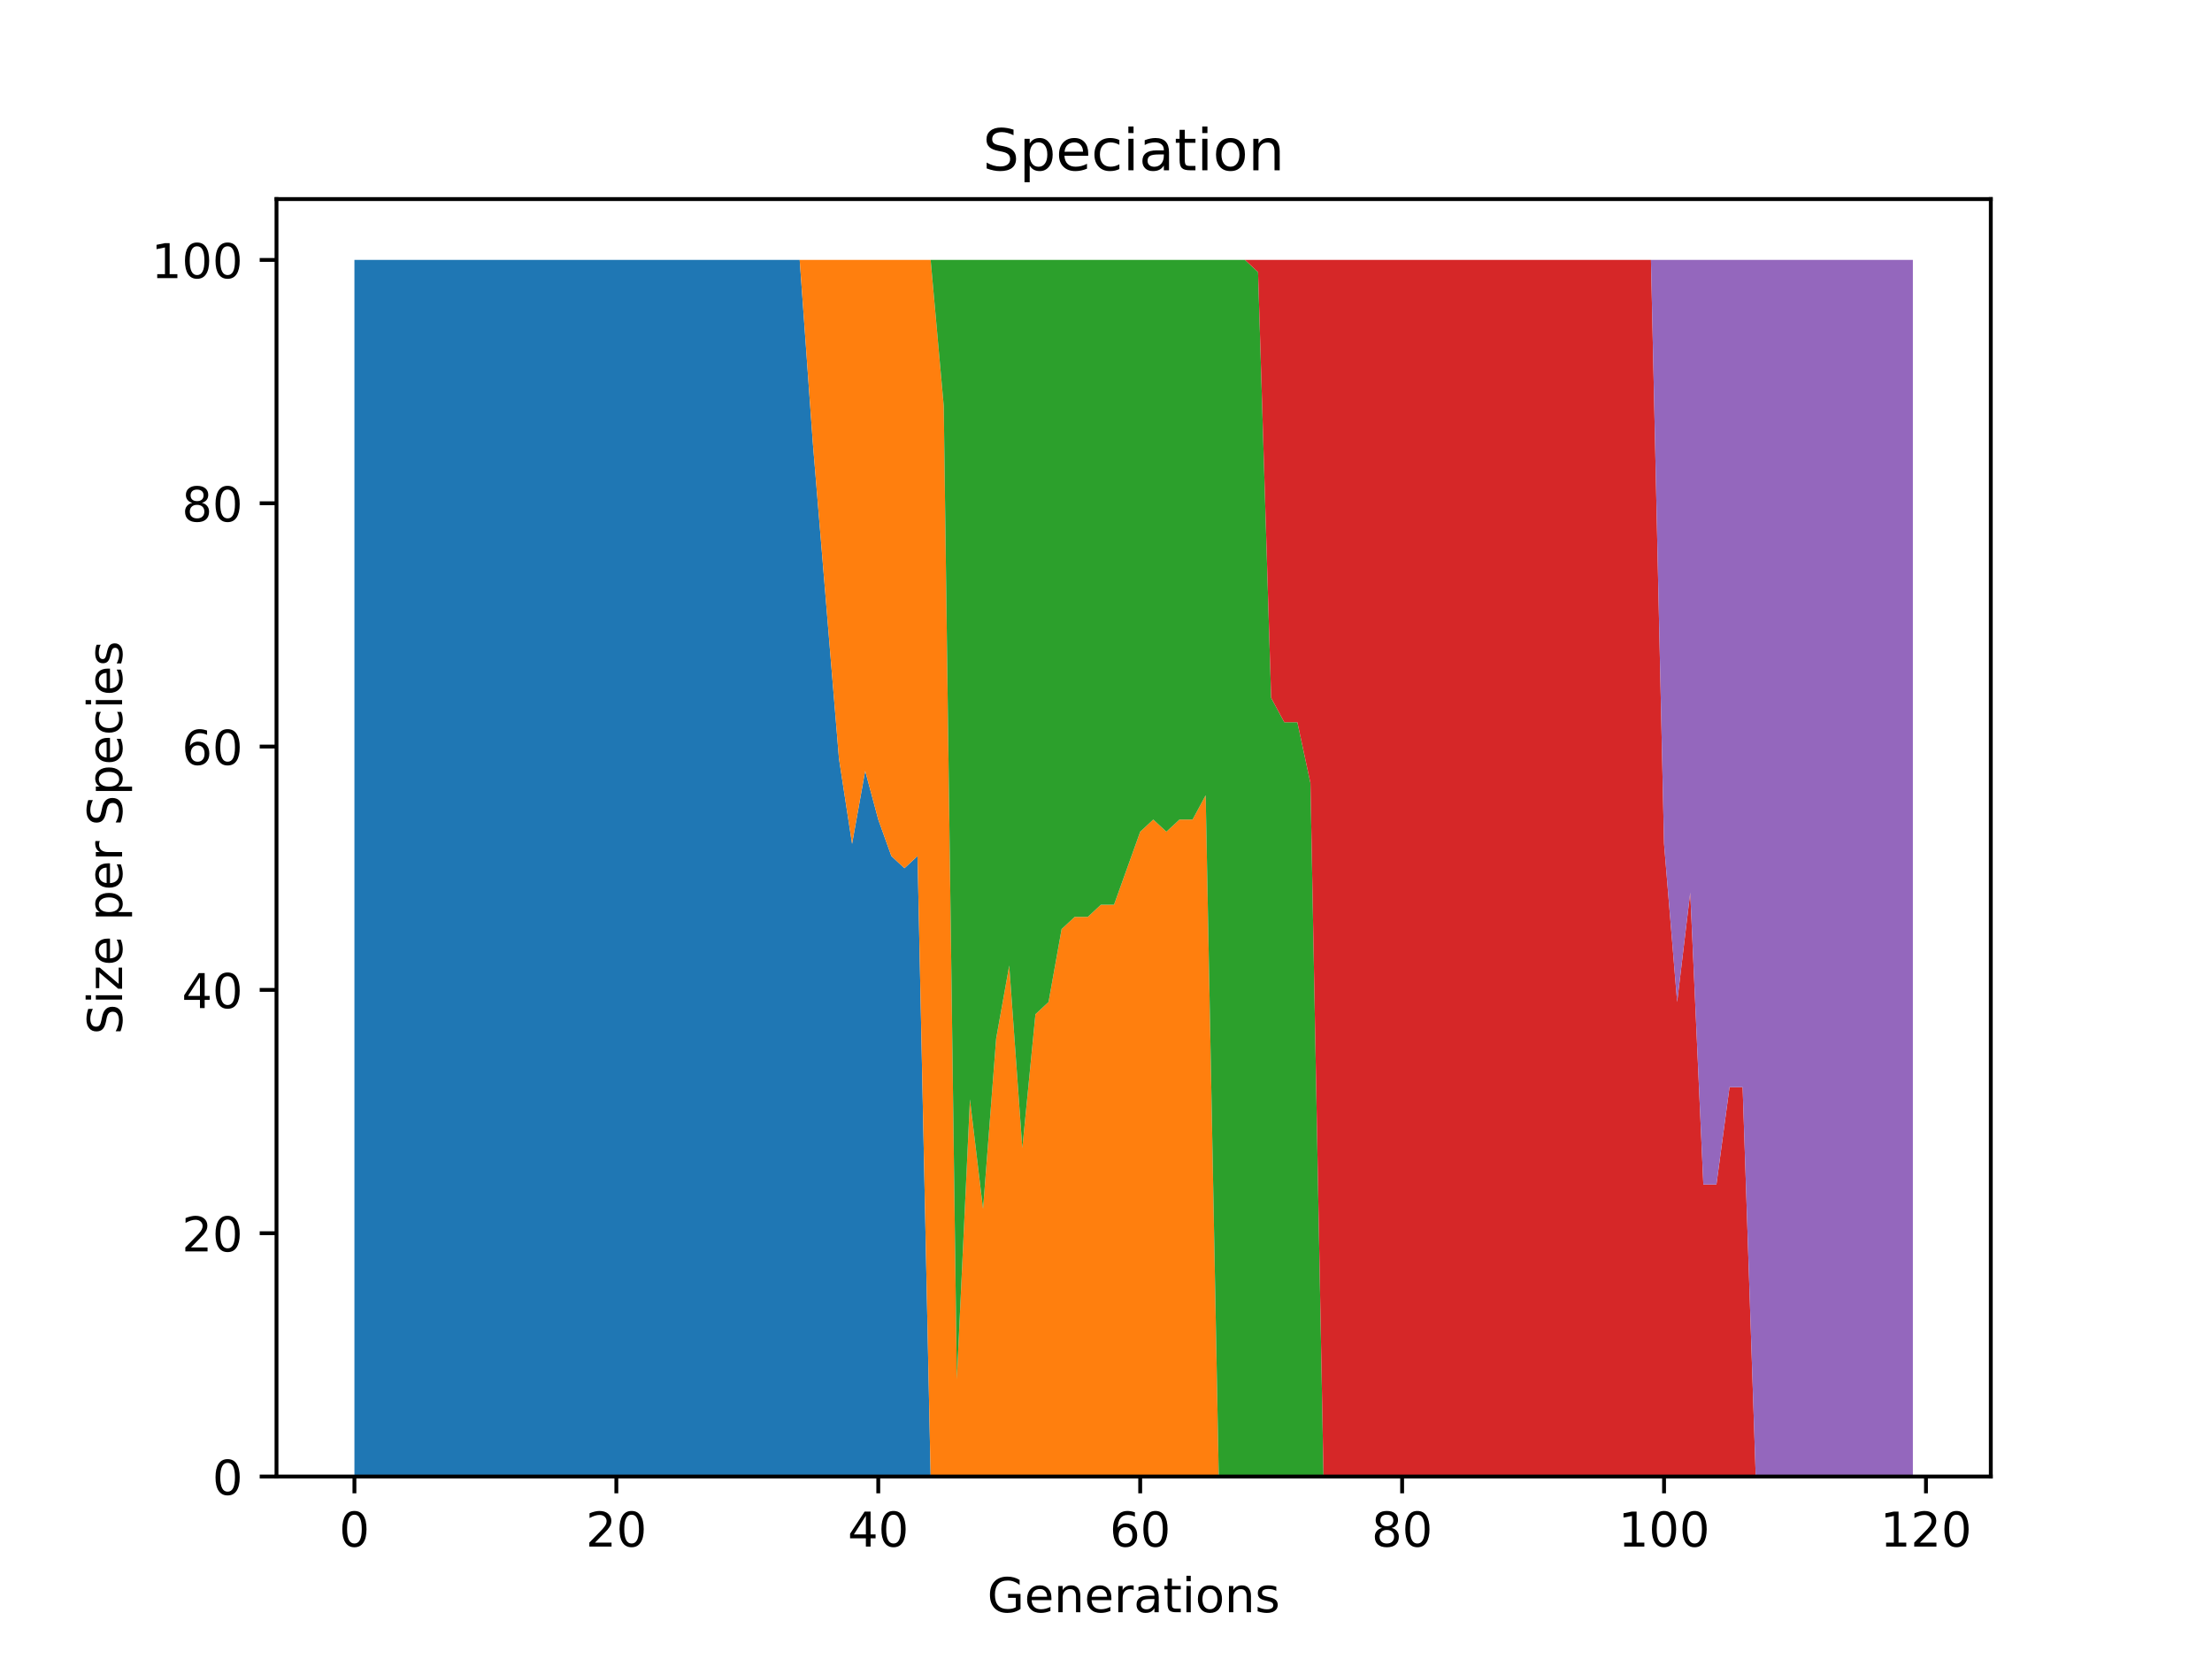 <?xml version="1.0" encoding="utf-8" standalone="no"?>
<!DOCTYPE svg PUBLIC "-//W3C//DTD SVG 1.1//EN"
  "http://www.w3.org/Graphics/SVG/1.1/DTD/svg11.dtd">
<!-- Created with matplotlib (https://matplotlib.org/) -->
<svg height="345.6pt" version="1.1" viewBox="0 0 460.8 345.6" width="460.8pt" xmlns="http://www.w3.org/2000/svg" xmlns:xlink="http://www.w3.org/1999/xlink">
 <defs>
  <style type="text/css">*{stroke-linecap:butt;stroke-linejoin:round;}</style>
 </defs>
 <g id="figure_1">
  <g id="patch_1">
   <path d="M 0 345.6 
L 460.8 345.6 
L 460.8 0 
L 0 0 
z
" style="fill:#ffffff;"/>
  </g>
  <g id="axes_1">
   <g id="patch_2">
    <path d="M 57.6 307.584 
L 414.72 307.584 
L 414.72 41.472 
L 57.6 41.472 
z
" style="fill:#ffffff;"/>
   </g>
   <g id="PolyCollection_1">
    <path clip-path="url(#p54e5877d12)" d="M 73.833 54.144 
L 73.833 307.584 
L 76.561 307.584 
L 79.289 307.584 
L 82.017 307.584 
L 84.745 307.584 
L 87.474 307.584 
L 90.202 307.584 
L 92.93 307.584 
L 95.658 307.584 
L 98.386 307.584 
L 101.115 307.584 
L 103.843 307.584 
L 106.571 307.584 
L 109.299 307.584 
L 112.027 307.584 
L 114.756 307.584 
L 117.484 307.584 
L 120.212 307.584 
L 122.94 307.584 
L 125.668 307.584 
L 128.397 307.584 
L 131.125 307.584 
L 133.853 307.584 
L 136.581 307.584 
L 139.309 307.584 
L 142.037 307.584 
L 144.766 307.584 
L 147.494 307.584 
L 150.222 307.584 
L 152.95 307.584 
L 155.678 307.584 
L 158.407 307.584 
L 161.135 307.584 
L 163.863 307.584 
L 166.591 307.584 
L 169.319 307.584 
L 172.048 307.584 
L 174.776 307.584 
L 177.504 307.584 
L 180.232 307.584 
L 182.96 307.584 
L 185.688 307.584 
L 188.417 307.584 
L 191.145 307.584 
L 193.873 307.584 
L 196.601 307.584 
L 199.329 307.584 
L 202.058 307.584 
L 204.786 307.584 
L 207.514 307.584 
L 210.242 307.584 
L 212.97 307.584 
L 215.699 307.584 
L 218.427 307.584 
L 221.155 307.584 
L 223.883 307.584 
L 226.611 307.584 
L 229.34 307.584 
L 232.068 307.584 
L 234.796 307.584 
L 237.524 307.584 
L 240.252 307.584 
L 242.98 307.584 
L 245.709 307.584 
L 248.437 307.584 
L 251.165 307.584 
L 253.893 307.584 
L 256.621 307.584 
L 259.35 307.584 
L 262.078 307.584 
L 264.806 307.584 
L 267.534 307.584 
L 270.262 307.584 
L 272.991 307.584 
L 275.719 307.584 
L 278.447 307.584 
L 281.175 307.584 
L 283.903 307.584 
L 286.632 307.584 
L 289.36 307.584 
L 292.088 307.584 
L 294.816 307.584 
L 297.544 307.584 
L 300.272 307.584 
L 303.001 307.584 
L 305.729 307.584 
L 308.457 307.584 
L 311.185 307.584 
L 313.913 307.584 
L 316.642 307.584 
L 319.37 307.584 
L 322.098 307.584 
L 324.826 307.584 
L 327.554 307.584 
L 330.283 307.584 
L 333.011 307.584 
L 335.739 307.584 
L 338.467 307.584 
L 341.195 307.584 
L 343.923 307.584 
L 346.652 307.584 
L 349.38 307.584 
L 352.108 307.584 
L 354.836 307.584 
L 357.564 307.584 
L 360.293 307.584 
L 363.021 307.584 
L 365.749 307.584 
L 368.477 307.584 
L 371.205 307.584 
L 373.934 307.584 
L 376.662 307.584 
L 379.39 307.584 
L 382.118 307.584 
L 384.846 307.584 
L 387.575 307.584 
L 390.303 307.584 
L 393.031 307.584 
L 395.759 307.584 
L 398.487 307.584 
L 398.487 307.584 
L 398.487 307.584 
L 395.759 307.584 
L 393.031 307.584 
L 390.303 307.584 
L 387.575 307.584 
L 384.846 307.584 
L 382.118 307.584 
L 379.39 307.584 
L 376.662 307.584 
L 373.934 307.584 
L 371.205 307.584 
L 368.477 307.584 
L 365.749 307.584 
L 363.021 307.584 
L 360.293 307.584 
L 357.564 307.584 
L 354.836 307.584 
L 352.108 307.584 
L 349.38 307.584 
L 346.652 307.584 
L 343.923 307.584 
L 341.195 307.584 
L 338.467 307.584 
L 335.739 307.584 
L 333.011 307.584 
L 330.283 307.584 
L 327.554 307.584 
L 324.826 307.584 
L 322.098 307.584 
L 319.37 307.584 
L 316.642 307.584 
L 313.913 307.584 
L 311.185 307.584 
L 308.457 307.584 
L 305.729 307.584 
L 303.001 307.584 
L 300.272 307.584 
L 297.544 307.584 
L 294.816 307.584 
L 292.088 307.584 
L 289.36 307.584 
L 286.632 307.584 
L 283.903 307.584 
L 281.175 307.584 
L 278.447 307.584 
L 275.719 307.584 
L 272.991 307.584 
L 270.262 307.584 
L 267.534 307.584 
L 264.806 307.584 
L 262.078 307.584 
L 259.35 307.584 
L 256.621 307.584 
L 253.893 307.584 
L 251.165 307.584 
L 248.437 307.584 
L 245.709 307.584 
L 242.98 307.584 
L 240.252 307.584 
L 237.524 307.584 
L 234.796 307.584 
L 232.068 307.584 
L 229.34 307.584 
L 226.611 307.584 
L 223.883 307.584 
L 221.155 307.584 
L 218.427 307.584 
L 215.699 307.584 
L 212.97 307.584 
L 210.242 307.584 
L 207.514 307.584 
L 204.786 307.584 
L 202.058 307.584 
L 199.329 307.584 
L 196.601 307.584 
L 193.873 307.584 
L 191.145 178.33 
L 188.417 180.864 
L 185.688 178.33 
L 182.96 170.726 
L 180.232 160.589 
L 177.504 175.795 
L 174.776 158.054 
L 172.048 125.107 
L 169.319 92.16 
L 166.591 54.144 
L 163.863 54.144 
L 161.135 54.144 
L 158.407 54.144 
L 155.678 54.144 
L 152.95 54.144 
L 150.222 54.144 
L 147.494 54.144 
L 144.766 54.144 
L 142.037 54.144 
L 139.309 54.144 
L 136.581 54.144 
L 133.853 54.144 
L 131.125 54.144 
L 128.397 54.144 
L 125.668 54.144 
L 122.94 54.144 
L 120.212 54.144 
L 117.484 54.144 
L 114.756 54.144 
L 112.027 54.144 
L 109.299 54.144 
L 106.571 54.144 
L 103.843 54.144 
L 101.115 54.144 
L 98.386 54.144 
L 95.658 54.144 
L 92.93 54.144 
L 90.202 54.144 
L 87.474 54.144 
L 84.745 54.144 
L 82.017 54.144 
L 79.289 54.144 
L 76.561 54.144 
L 73.833 54.144 
z
" style="fill:#1f77b4;"/>
   </g>
   <g id="PolyCollection_2">
    <path clip-path="url(#p54e5877d12)" d="M 73.833 54.144 
L 73.833 54.144 
L 76.561 54.144 
L 79.289 54.144 
L 82.017 54.144 
L 84.745 54.144 
L 87.474 54.144 
L 90.202 54.144 
L 92.93 54.144 
L 95.658 54.144 
L 98.386 54.144 
L 101.115 54.144 
L 103.843 54.144 
L 106.571 54.144 
L 109.299 54.144 
L 112.027 54.144 
L 114.756 54.144 
L 117.484 54.144 
L 120.212 54.144 
L 122.94 54.144 
L 125.668 54.144 
L 128.397 54.144 
L 131.125 54.144 
L 133.853 54.144 
L 136.581 54.144 
L 139.309 54.144 
L 142.037 54.144 
L 144.766 54.144 
L 147.494 54.144 
L 150.222 54.144 
L 152.95 54.144 
L 155.678 54.144 
L 158.407 54.144 
L 161.135 54.144 
L 163.863 54.144 
L 166.591 54.144 
L 169.319 92.16 
L 172.048 125.107 
L 174.776 158.054 
L 177.504 175.795 
L 180.232 160.589 
L 182.96 170.726 
L 185.688 178.33 
L 188.417 180.864 
L 191.145 178.33 
L 193.873 307.584 
L 196.601 307.584 
L 199.329 307.584 
L 202.058 307.584 
L 204.786 307.584 
L 207.514 307.584 
L 210.242 307.584 
L 212.97 307.584 
L 215.699 307.584 
L 218.427 307.584 
L 221.155 307.584 
L 223.883 307.584 
L 226.611 307.584 
L 229.34 307.584 
L 232.068 307.584 
L 234.796 307.584 
L 237.524 307.584 
L 240.252 307.584 
L 242.98 307.584 
L 245.709 307.584 
L 248.437 307.584 
L 251.165 307.584 
L 253.893 307.584 
L 256.621 307.584 
L 259.35 307.584 
L 262.078 307.584 
L 264.806 307.584 
L 267.534 307.584 
L 270.262 307.584 
L 272.991 307.584 
L 275.719 307.584 
L 278.447 307.584 
L 281.175 307.584 
L 283.903 307.584 
L 286.632 307.584 
L 289.36 307.584 
L 292.088 307.584 
L 294.816 307.584 
L 297.544 307.584 
L 300.272 307.584 
L 303.001 307.584 
L 305.729 307.584 
L 308.457 307.584 
L 311.185 307.584 
L 313.913 307.584 
L 316.642 307.584 
L 319.37 307.584 
L 322.098 307.584 
L 324.826 307.584 
L 327.554 307.584 
L 330.283 307.584 
L 333.011 307.584 
L 335.739 307.584 
L 338.467 307.584 
L 341.195 307.584 
L 343.923 307.584 
L 346.652 307.584 
L 349.38 307.584 
L 352.108 307.584 
L 354.836 307.584 
L 357.564 307.584 
L 360.293 307.584 
L 363.021 307.584 
L 365.749 307.584 
L 368.477 307.584 
L 371.205 307.584 
L 373.934 307.584 
L 376.662 307.584 
L 379.39 307.584 
L 382.118 307.584 
L 384.846 307.584 
L 387.575 307.584 
L 390.303 307.584 
L 393.031 307.584 
L 395.759 307.584 
L 398.487 307.584 
L 398.487 307.584 
L 398.487 307.584 
L 395.759 307.584 
L 393.031 307.584 
L 390.303 307.584 
L 387.575 307.584 
L 384.846 307.584 
L 382.118 307.584 
L 379.39 307.584 
L 376.662 307.584 
L 373.934 307.584 
L 371.205 307.584 
L 368.477 307.584 
L 365.749 307.584 
L 363.021 307.584 
L 360.293 307.584 
L 357.564 307.584 
L 354.836 307.584 
L 352.108 307.584 
L 349.38 307.584 
L 346.652 307.584 
L 343.923 307.584 
L 341.195 307.584 
L 338.467 307.584 
L 335.739 307.584 
L 333.011 307.584 
L 330.283 307.584 
L 327.554 307.584 
L 324.826 307.584 
L 322.098 307.584 
L 319.37 307.584 
L 316.642 307.584 
L 313.913 307.584 
L 311.185 307.584 
L 308.457 307.584 
L 305.729 307.584 
L 303.001 307.584 
L 300.272 307.584 
L 297.544 307.584 
L 294.816 307.584 
L 292.088 307.584 
L 289.36 307.584 
L 286.632 307.584 
L 283.903 307.584 
L 281.175 307.584 
L 278.447 307.584 
L 275.719 307.584 
L 272.991 307.584 
L 270.262 307.584 
L 267.534 307.584 
L 264.806 307.584 
L 262.078 307.584 
L 259.35 307.584 
L 256.621 307.584 
L 253.893 307.584 
L 251.165 165.658 
L 248.437 170.726 
L 245.709 170.726 
L 242.98 173.261 
L 240.252 170.726 
L 237.524 173.261 
L 234.796 180.864 
L 232.068 188.467 
L 229.34 188.467 
L 226.611 191.002 
L 223.883 191.002 
L 221.155 193.536 
L 218.427 208.742 
L 215.699 211.277 
L 212.97 239.155 
L 210.242 201.139 
L 207.514 216.346 
L 204.786 251.827 
L 202.058 229.018 
L 199.329 287.309 
L 196.601 84.557 
L 193.873 54.144 
L 191.145 54.144 
L 188.417 54.144 
L 185.688 54.144 
L 182.96 54.144 
L 180.232 54.144 
L 177.504 54.144 
L 174.776 54.144 
L 172.048 54.144 
L 169.319 54.144 
L 166.591 54.144 
L 163.863 54.144 
L 161.135 54.144 
L 158.407 54.144 
L 155.678 54.144 
L 152.95 54.144 
L 150.222 54.144 
L 147.494 54.144 
L 144.766 54.144 
L 142.037 54.144 
L 139.309 54.144 
L 136.581 54.144 
L 133.853 54.144 
L 131.125 54.144 
L 128.397 54.144 
L 125.668 54.144 
L 122.94 54.144 
L 120.212 54.144 
L 117.484 54.144 
L 114.756 54.144 
L 112.027 54.144 
L 109.299 54.144 
L 106.571 54.144 
L 103.843 54.144 
L 101.115 54.144 
L 98.386 54.144 
L 95.658 54.144 
L 92.93 54.144 
L 90.202 54.144 
L 87.474 54.144 
L 84.745 54.144 
L 82.017 54.144 
L 79.289 54.144 
L 76.561 54.144 
L 73.833 54.144 
z
" style="fill:#ff7f0e;"/>
   </g>
   <g id="PolyCollection_3">
    <path clip-path="url(#p54e5877d12)" d="M 73.833 54.144 
L 73.833 54.144 
L 76.561 54.144 
L 79.289 54.144 
L 82.017 54.144 
L 84.745 54.144 
L 87.474 54.144 
L 90.202 54.144 
L 92.93 54.144 
L 95.658 54.144 
L 98.386 54.144 
L 101.115 54.144 
L 103.843 54.144 
L 106.571 54.144 
L 109.299 54.144 
L 112.027 54.144 
L 114.756 54.144 
L 117.484 54.144 
L 120.212 54.144 
L 122.94 54.144 
L 125.668 54.144 
L 128.397 54.144 
L 131.125 54.144 
L 133.853 54.144 
L 136.581 54.144 
L 139.309 54.144 
L 142.037 54.144 
L 144.766 54.144 
L 147.494 54.144 
L 150.222 54.144 
L 152.95 54.144 
L 155.678 54.144 
L 158.407 54.144 
L 161.135 54.144 
L 163.863 54.144 
L 166.591 54.144 
L 169.319 54.144 
L 172.048 54.144 
L 174.776 54.144 
L 177.504 54.144 
L 180.232 54.144 
L 182.96 54.144 
L 185.688 54.144 
L 188.417 54.144 
L 191.145 54.144 
L 193.873 54.144 
L 196.601 84.557 
L 199.329 287.309 
L 202.058 229.018 
L 204.786 251.827 
L 207.514 216.346 
L 210.242 201.139 
L 212.97 239.155 
L 215.699 211.277 
L 218.427 208.742 
L 221.155 193.536 
L 223.883 191.002 
L 226.611 191.002 
L 229.34 188.467 
L 232.068 188.467 
L 234.796 180.864 
L 237.524 173.261 
L 240.252 170.726 
L 242.98 173.261 
L 245.709 170.726 
L 248.437 170.726 
L 251.165 165.658 
L 253.893 307.584 
L 256.621 307.584 
L 259.35 307.584 
L 262.078 307.584 
L 264.806 307.584 
L 267.534 307.584 
L 270.262 307.584 
L 272.991 307.584 
L 275.719 307.584 
L 278.447 307.584 
L 281.175 307.584 
L 283.903 307.584 
L 286.632 307.584 
L 289.36 307.584 
L 292.088 307.584 
L 294.816 307.584 
L 297.544 307.584 
L 300.272 307.584 
L 303.001 307.584 
L 305.729 307.584 
L 308.457 307.584 
L 311.185 307.584 
L 313.913 307.584 
L 316.642 307.584 
L 319.37 307.584 
L 322.098 307.584 
L 324.826 307.584 
L 327.554 307.584 
L 330.283 307.584 
L 333.011 307.584 
L 335.739 307.584 
L 338.467 307.584 
L 341.195 307.584 
L 343.923 307.584 
L 346.652 307.584 
L 349.38 307.584 
L 352.108 307.584 
L 354.836 307.584 
L 357.564 307.584 
L 360.293 307.584 
L 363.021 307.584 
L 365.749 307.584 
L 368.477 307.584 
L 371.205 307.584 
L 373.934 307.584 
L 376.662 307.584 
L 379.39 307.584 
L 382.118 307.584 
L 384.846 307.584 
L 387.575 307.584 
L 390.303 307.584 
L 393.031 307.584 
L 395.759 307.584 
L 398.487 307.584 
L 398.487 307.584 
L 398.487 307.584 
L 395.759 307.584 
L 393.031 307.584 
L 390.303 307.584 
L 387.575 307.584 
L 384.846 307.584 
L 382.118 307.584 
L 379.39 307.584 
L 376.662 307.584 
L 373.934 307.584 
L 371.205 307.584 
L 368.477 307.584 
L 365.749 307.584 
L 363.021 307.584 
L 360.293 307.584 
L 357.564 307.584 
L 354.836 307.584 
L 352.108 307.584 
L 349.38 307.584 
L 346.652 307.584 
L 343.923 307.584 
L 341.195 307.584 
L 338.467 307.584 
L 335.739 307.584 
L 333.011 307.584 
L 330.283 307.584 
L 327.554 307.584 
L 324.826 307.584 
L 322.098 307.584 
L 319.37 307.584 
L 316.642 307.584 
L 313.913 307.584 
L 311.185 307.584 
L 308.457 307.584 
L 305.729 307.584 
L 303.001 307.584 
L 300.272 307.584 
L 297.544 307.584 
L 294.816 307.584 
L 292.088 307.584 
L 289.36 307.584 
L 286.632 307.584 
L 283.903 307.584 
L 281.175 307.584 
L 278.447 307.584 
L 275.719 307.584 
L 272.991 163.123 
L 270.262 150.451 
L 267.534 150.451 
L 264.806 145.382 
L 262.078 56.678 
L 259.35 54.144 
L 256.621 54.144 
L 253.893 54.144 
L 251.165 54.144 
L 248.437 54.144 
L 245.709 54.144 
L 242.98 54.144 
L 240.252 54.144 
L 237.524 54.144 
L 234.796 54.144 
L 232.068 54.144 
L 229.34 54.144 
L 226.611 54.144 
L 223.883 54.144 
L 221.155 54.144 
L 218.427 54.144 
L 215.699 54.144 
L 212.97 54.144 
L 210.242 54.144 
L 207.514 54.144 
L 204.786 54.144 
L 202.058 54.144 
L 199.329 54.144 
L 196.601 54.144 
L 193.873 54.144 
L 191.145 54.144 
L 188.417 54.144 
L 185.688 54.144 
L 182.96 54.144 
L 180.232 54.144 
L 177.504 54.144 
L 174.776 54.144 
L 172.048 54.144 
L 169.319 54.144 
L 166.591 54.144 
L 163.863 54.144 
L 161.135 54.144 
L 158.407 54.144 
L 155.678 54.144 
L 152.95 54.144 
L 150.222 54.144 
L 147.494 54.144 
L 144.766 54.144 
L 142.037 54.144 
L 139.309 54.144 
L 136.581 54.144 
L 133.853 54.144 
L 131.125 54.144 
L 128.397 54.144 
L 125.668 54.144 
L 122.94 54.144 
L 120.212 54.144 
L 117.484 54.144 
L 114.756 54.144 
L 112.027 54.144 
L 109.299 54.144 
L 106.571 54.144 
L 103.843 54.144 
L 101.115 54.144 
L 98.386 54.144 
L 95.658 54.144 
L 92.93 54.144 
L 90.202 54.144 
L 87.474 54.144 
L 84.745 54.144 
L 82.017 54.144 
L 79.289 54.144 
L 76.561 54.144 
L 73.833 54.144 
z
" style="fill:#2ca02c;"/>
   </g>
   <g id="PolyCollection_4">
    <path clip-path="url(#p54e5877d12)" d="M 73.833 54.144 
L 73.833 54.144 
L 76.561 54.144 
L 79.289 54.144 
L 82.017 54.144 
L 84.745 54.144 
L 87.474 54.144 
L 90.202 54.144 
L 92.93 54.144 
L 95.658 54.144 
L 98.386 54.144 
L 101.115 54.144 
L 103.843 54.144 
L 106.571 54.144 
L 109.299 54.144 
L 112.027 54.144 
L 114.756 54.144 
L 117.484 54.144 
L 120.212 54.144 
L 122.94 54.144 
L 125.668 54.144 
L 128.397 54.144 
L 131.125 54.144 
L 133.853 54.144 
L 136.581 54.144 
L 139.309 54.144 
L 142.037 54.144 
L 144.766 54.144 
L 147.494 54.144 
L 150.222 54.144 
L 152.95 54.144 
L 155.678 54.144 
L 158.407 54.144 
L 161.135 54.144 
L 163.863 54.144 
L 166.591 54.144 
L 169.319 54.144 
L 172.048 54.144 
L 174.776 54.144 
L 177.504 54.144 
L 180.232 54.144 
L 182.96 54.144 
L 185.688 54.144 
L 188.417 54.144 
L 191.145 54.144 
L 193.873 54.144 
L 196.601 54.144 
L 199.329 54.144 
L 202.058 54.144 
L 204.786 54.144 
L 207.514 54.144 
L 210.242 54.144 
L 212.97 54.144 
L 215.699 54.144 
L 218.427 54.144 
L 221.155 54.144 
L 223.883 54.144 
L 226.611 54.144 
L 229.34 54.144 
L 232.068 54.144 
L 234.796 54.144 
L 237.524 54.144 
L 240.252 54.144 
L 242.98 54.144 
L 245.709 54.144 
L 248.437 54.144 
L 251.165 54.144 
L 253.893 54.144 
L 256.621 54.144 
L 259.35 54.144 
L 262.078 56.678 
L 264.806 145.382 
L 267.534 150.451 
L 270.262 150.451 
L 272.991 163.123 
L 275.719 307.584 
L 278.447 307.584 
L 281.175 307.584 
L 283.903 307.584 
L 286.632 307.584 
L 289.36 307.584 
L 292.088 307.584 
L 294.816 307.584 
L 297.544 307.584 
L 300.272 307.584 
L 303.001 307.584 
L 305.729 307.584 
L 308.457 307.584 
L 311.185 307.584 
L 313.913 307.584 
L 316.642 307.584 
L 319.37 307.584 
L 322.098 307.584 
L 324.826 307.584 
L 327.554 307.584 
L 330.283 307.584 
L 333.011 307.584 
L 335.739 307.584 
L 338.467 307.584 
L 341.195 307.584 
L 343.923 307.584 
L 346.652 307.584 
L 349.38 307.584 
L 352.108 307.584 
L 354.836 307.584 
L 357.564 307.584 
L 360.293 307.584 
L 363.021 307.584 
L 365.749 307.584 
L 368.477 307.584 
L 371.205 307.584 
L 373.934 307.584 
L 376.662 307.584 
L 379.39 307.584 
L 382.118 307.584 
L 384.846 307.584 
L 387.575 307.584 
L 390.303 307.584 
L 393.031 307.584 
L 395.759 307.584 
L 398.487 307.584 
L 398.487 307.584 
L 398.487 307.584 
L 395.759 307.584 
L 393.031 307.584 
L 390.303 307.584 
L 387.575 307.584 
L 384.846 307.584 
L 382.118 307.584 
L 379.39 307.584 
L 376.662 307.584 
L 373.934 307.584 
L 371.205 307.584 
L 368.477 307.584 
L 365.749 307.584 
L 363.021 226.483 
L 360.293 226.483 
L 357.564 246.758 
L 354.836 246.758 
L 352.108 185.933 
L 349.38 208.742 
L 346.652 175.795 
L 343.923 54.144 
L 341.195 54.144 
L 338.467 54.144 
L 335.739 54.144 
L 333.011 54.144 
L 330.283 54.144 
L 327.554 54.144 
L 324.826 54.144 
L 322.098 54.144 
L 319.37 54.144 
L 316.642 54.144 
L 313.913 54.144 
L 311.185 54.144 
L 308.457 54.144 
L 305.729 54.144 
L 303.001 54.144 
L 300.272 54.144 
L 297.544 54.144 
L 294.816 54.144 
L 292.088 54.144 
L 289.36 54.144 
L 286.632 54.144 
L 283.903 54.144 
L 281.175 54.144 
L 278.447 54.144 
L 275.719 54.144 
L 272.991 54.144 
L 270.262 54.144 
L 267.534 54.144 
L 264.806 54.144 
L 262.078 54.144 
L 259.35 54.144 
L 256.621 54.144 
L 253.893 54.144 
L 251.165 54.144 
L 248.437 54.144 
L 245.709 54.144 
L 242.98 54.144 
L 240.252 54.144 
L 237.524 54.144 
L 234.796 54.144 
L 232.068 54.144 
L 229.34 54.144 
L 226.611 54.144 
L 223.883 54.144 
L 221.155 54.144 
L 218.427 54.144 
L 215.699 54.144 
L 212.97 54.144 
L 210.242 54.144 
L 207.514 54.144 
L 204.786 54.144 
L 202.058 54.144 
L 199.329 54.144 
L 196.601 54.144 
L 193.873 54.144 
L 191.145 54.144 
L 188.417 54.144 
L 185.688 54.144 
L 182.96 54.144 
L 180.232 54.144 
L 177.504 54.144 
L 174.776 54.144 
L 172.048 54.144 
L 169.319 54.144 
L 166.591 54.144 
L 163.863 54.144 
L 161.135 54.144 
L 158.407 54.144 
L 155.678 54.144 
L 152.95 54.144 
L 150.222 54.144 
L 147.494 54.144 
L 144.766 54.144 
L 142.037 54.144 
L 139.309 54.144 
L 136.581 54.144 
L 133.853 54.144 
L 131.125 54.144 
L 128.397 54.144 
L 125.668 54.144 
L 122.94 54.144 
L 120.212 54.144 
L 117.484 54.144 
L 114.756 54.144 
L 112.027 54.144 
L 109.299 54.144 
L 106.571 54.144 
L 103.843 54.144 
L 101.115 54.144 
L 98.386 54.144 
L 95.658 54.144 
L 92.93 54.144 
L 90.202 54.144 
L 87.474 54.144 
L 84.745 54.144 
L 82.017 54.144 
L 79.289 54.144 
L 76.561 54.144 
L 73.833 54.144 
z
" style="fill:#d62728;"/>
   </g>
   <g id="PolyCollection_5">
    <path clip-path="url(#p54e5877d12)" d="M 73.833 54.144 
L 73.833 54.144 
L 76.561 54.144 
L 79.289 54.144 
L 82.017 54.144 
L 84.745 54.144 
L 87.474 54.144 
L 90.202 54.144 
L 92.93 54.144 
L 95.658 54.144 
L 98.386 54.144 
L 101.115 54.144 
L 103.843 54.144 
L 106.571 54.144 
L 109.299 54.144 
L 112.027 54.144 
L 114.756 54.144 
L 117.484 54.144 
L 120.212 54.144 
L 122.94 54.144 
L 125.668 54.144 
L 128.397 54.144 
L 131.125 54.144 
L 133.853 54.144 
L 136.581 54.144 
L 139.309 54.144 
L 142.037 54.144 
L 144.766 54.144 
L 147.494 54.144 
L 150.222 54.144 
L 152.95 54.144 
L 155.678 54.144 
L 158.407 54.144 
L 161.135 54.144 
L 163.863 54.144 
L 166.591 54.144 
L 169.319 54.144 
L 172.048 54.144 
L 174.776 54.144 
L 177.504 54.144 
L 180.232 54.144 
L 182.96 54.144 
L 185.688 54.144 
L 188.417 54.144 
L 191.145 54.144 
L 193.873 54.144 
L 196.601 54.144 
L 199.329 54.144 
L 202.058 54.144 
L 204.786 54.144 
L 207.514 54.144 
L 210.242 54.144 
L 212.97 54.144 
L 215.699 54.144 
L 218.427 54.144 
L 221.155 54.144 
L 223.883 54.144 
L 226.611 54.144 
L 229.34 54.144 
L 232.068 54.144 
L 234.796 54.144 
L 237.524 54.144 
L 240.252 54.144 
L 242.98 54.144 
L 245.709 54.144 
L 248.437 54.144 
L 251.165 54.144 
L 253.893 54.144 
L 256.621 54.144 
L 259.35 54.144 
L 262.078 54.144 
L 264.806 54.144 
L 267.534 54.144 
L 270.262 54.144 
L 272.991 54.144 
L 275.719 54.144 
L 278.447 54.144 
L 281.175 54.144 
L 283.903 54.144 
L 286.632 54.144 
L 289.36 54.144 
L 292.088 54.144 
L 294.816 54.144 
L 297.544 54.144 
L 300.272 54.144 
L 303.001 54.144 
L 305.729 54.144 
L 308.457 54.144 
L 311.185 54.144 
L 313.913 54.144 
L 316.642 54.144 
L 319.37 54.144 
L 322.098 54.144 
L 324.826 54.144 
L 327.554 54.144 
L 330.283 54.144 
L 333.011 54.144 
L 335.739 54.144 
L 338.467 54.144 
L 341.195 54.144 
L 343.923 54.144 
L 346.652 175.795 
L 349.38 208.742 
L 352.108 185.933 
L 354.836 246.758 
L 357.564 246.758 
L 360.293 226.483 
L 363.021 226.483 
L 365.749 307.584 
L 368.477 307.584 
L 371.205 307.584 
L 373.934 307.584 
L 376.662 307.584 
L 379.39 307.584 
L 382.118 307.584 
L 384.846 307.584 
L 387.575 307.584 
L 390.303 307.584 
L 393.031 307.584 
L 395.759 307.584 
L 398.487 307.584 
L 398.487 54.144 
L 398.487 54.144 
L 395.759 54.144 
L 393.031 54.144 
L 390.303 54.144 
L 387.575 54.144 
L 384.846 54.144 
L 382.118 54.144 
L 379.39 54.144 
L 376.662 54.144 
L 373.934 54.144 
L 371.205 54.144 
L 368.477 54.144 
L 365.749 54.144 
L 363.021 54.144 
L 360.293 54.144 
L 357.564 54.144 
L 354.836 54.144 
L 352.108 54.144 
L 349.38 54.144 
L 346.652 54.144 
L 343.923 54.144 
L 341.195 54.144 
L 338.467 54.144 
L 335.739 54.144 
L 333.011 54.144 
L 330.283 54.144 
L 327.554 54.144 
L 324.826 54.144 
L 322.098 54.144 
L 319.37 54.144 
L 316.642 54.144 
L 313.913 54.144 
L 311.185 54.144 
L 308.457 54.144 
L 305.729 54.144 
L 303.001 54.144 
L 300.272 54.144 
L 297.544 54.144 
L 294.816 54.144 
L 292.088 54.144 
L 289.36 54.144 
L 286.632 54.144 
L 283.903 54.144 
L 281.175 54.144 
L 278.447 54.144 
L 275.719 54.144 
L 272.991 54.144 
L 270.262 54.144 
L 267.534 54.144 
L 264.806 54.144 
L 262.078 54.144 
L 259.35 54.144 
L 256.621 54.144 
L 253.893 54.144 
L 251.165 54.144 
L 248.437 54.144 
L 245.709 54.144 
L 242.98 54.144 
L 240.252 54.144 
L 237.524 54.144 
L 234.796 54.144 
L 232.068 54.144 
L 229.34 54.144 
L 226.611 54.144 
L 223.883 54.144 
L 221.155 54.144 
L 218.427 54.144 
L 215.699 54.144 
L 212.97 54.144 
L 210.242 54.144 
L 207.514 54.144 
L 204.786 54.144 
L 202.058 54.144 
L 199.329 54.144 
L 196.601 54.144 
L 193.873 54.144 
L 191.145 54.144 
L 188.417 54.144 
L 185.688 54.144 
L 182.96 54.144 
L 180.232 54.144 
L 177.504 54.144 
L 174.776 54.144 
L 172.048 54.144 
L 169.319 54.144 
L 166.591 54.144 
L 163.863 54.144 
L 161.135 54.144 
L 158.407 54.144 
L 155.678 54.144 
L 152.95 54.144 
L 150.222 54.144 
L 147.494 54.144 
L 144.766 54.144 
L 142.037 54.144 
L 139.309 54.144 
L 136.581 54.144 
L 133.853 54.144 
L 131.125 54.144 
L 128.397 54.144 
L 125.668 54.144 
L 122.94 54.144 
L 120.212 54.144 
L 117.484 54.144 
L 114.756 54.144 
L 112.027 54.144 
L 109.299 54.144 
L 106.571 54.144 
L 103.843 54.144 
L 101.115 54.144 
L 98.386 54.144 
L 95.658 54.144 
L 92.93 54.144 
L 90.202 54.144 
L 87.474 54.144 
L 84.745 54.144 
L 82.017 54.144 
L 79.289 54.144 
L 76.561 54.144 
L 73.833 54.144 
z
" style="fill:#9467bd;"/>
   </g>
   <g id="matplotlib.axis_1">
    <g id="xtick_1">
     <g id="line2d_1">
      <defs>
       <path d="M 0 0 
L 0 3.5 
" id="m43e6d92412" style="stroke:#000000;stroke-width:0.8;"/>
      </defs>
      <g>
       <use style="stroke:#000000;stroke-width:0.8;" x="73.833" xlink:href="#m43e6d92412" y="307.584"/>
      </g>
     </g>
     <g id="text_1">
      <!-- 0 -->
      <g transform="translate(70.651 322.182)scale(0.1 -0.1)">
       <defs>
        <path d="M 31.781 66.406 
Q 24.172 66.406 20.328 58.906 
Q 16.5 51.422 16.5 36.375 
Q 16.5 21.391 20.328 13.891 
Q 24.172 6.391 31.781 6.391 
Q 39.453 6.391 43.281 13.891 
Q 47.125 21.391 47.125 36.375 
Q 47.125 51.422 43.281 58.906 
Q 39.453 66.406 31.781 66.406 
z
M 31.781 74.219 
Q 44.047 74.219 50.516 64.516 
Q 56.984 54.828 56.984 36.375 
Q 56.984 17.969 50.516 8.266 
Q 44.047 -1.422 31.781 -1.422 
Q 19.531 -1.422 13.062 8.266 
Q 6.594 17.969 6.594 36.375 
Q 6.594 54.828 13.062 64.516 
Q 19.531 74.219 31.781 74.219 
z
" id="DejaVuSans-48"/>
       </defs>
       <use xlink:href="#DejaVuSans-48"/>
      </g>
     </g>
    </g>
    <g id="xtick_2">
     <g id="line2d_2">
      <g>
       <use style="stroke:#000000;stroke-width:0.8;" x="128.397" xlink:href="#m43e6d92412" y="307.584"/>
      </g>
     </g>
     <g id="text_2">
      <!-- 20 -->
      <g transform="translate(122.034 322.182)scale(0.1 -0.1)">
       <defs>
        <path d="M 19.188 8.297 
L 53.609 8.297 
L 53.609 0 
L 7.328 0 
L 7.328 8.297 
Q 12.938 14.109 22.625 23.891 
Q 32.328 33.688 34.812 36.531 
Q 39.547 41.844 41.422 45.531 
Q 43.312 49.219 43.312 52.781 
Q 43.312 58.594 39.234 62.25 
Q 35.156 65.922 28.609 65.922 
Q 23.969 65.922 18.812 64.312 
Q 13.672 62.703 7.812 59.422 
L 7.812 69.391 
Q 13.766 71.781 18.938 73 
Q 24.125 74.219 28.422 74.219 
Q 39.75 74.219 46.484 68.547 
Q 53.219 62.891 53.219 53.422 
Q 53.219 48.922 51.531 44.891 
Q 49.859 40.875 45.406 35.406 
Q 44.188 33.984 37.641 27.219 
Q 31.109 20.453 19.188 8.297 
z
" id="DejaVuSans-50"/>
       </defs>
       <use xlink:href="#DejaVuSans-50"/>
       <use x="63.623" xlink:href="#DejaVuSans-48"/>
      </g>
     </g>
    </g>
    <g id="xtick_3">
     <g id="line2d_3">
      <g>
       <use style="stroke:#000000;stroke-width:0.8;" x="182.96" xlink:href="#m43e6d92412" y="307.584"/>
      </g>
     </g>
     <g id="text_3">
      <!-- 40 -->
      <g transform="translate(176.598 322.182)scale(0.1 -0.1)">
       <defs>
        <path d="M 37.797 64.312 
L 12.891 25.391 
L 37.797 25.391 
z
M 35.203 72.906 
L 47.609 72.906 
L 47.609 25.391 
L 58.016 25.391 
L 58.016 17.188 
L 47.609 17.188 
L 47.609 0 
L 37.797 0 
L 37.797 17.188 
L 4.891 17.188 
L 4.891 26.703 
z
" id="DejaVuSans-52"/>
       </defs>
       <use xlink:href="#DejaVuSans-52"/>
       <use x="63.623" xlink:href="#DejaVuSans-48"/>
      </g>
     </g>
    </g>
    <g id="xtick_4">
     <g id="line2d_4">
      <g>
       <use style="stroke:#000000;stroke-width:0.8;" x="237.524" xlink:href="#m43e6d92412" y="307.584"/>
      </g>
     </g>
     <g id="text_4">
      <!-- 60 -->
      <g transform="translate(231.162 322.182)scale(0.1 -0.1)">
       <defs>
        <path d="M 33.016 40.375 
Q 26.375 40.375 22.484 35.828 
Q 18.609 31.297 18.609 23.391 
Q 18.609 15.531 22.484 10.953 
Q 26.375 6.391 33.016 6.391 
Q 39.656 6.391 43.531 10.953 
Q 47.406 15.531 47.406 23.391 
Q 47.406 31.297 43.531 35.828 
Q 39.656 40.375 33.016 40.375 
z
M 52.594 71.297 
L 52.594 62.312 
Q 48.875 64.062 45.094 64.984 
Q 41.312 65.922 37.594 65.922 
Q 27.828 65.922 22.672 59.328 
Q 17.531 52.734 16.797 39.406 
Q 19.672 43.656 24.016 45.922 
Q 28.375 48.188 33.594 48.188 
Q 44.578 48.188 50.953 41.516 
Q 57.328 34.859 57.328 23.391 
Q 57.328 12.156 50.688 5.359 
Q 44.047 -1.422 33.016 -1.422 
Q 20.359 -1.422 13.672 8.266 
Q 6.984 17.969 6.984 36.375 
Q 6.984 53.656 15.188 63.938 
Q 23.391 74.219 37.203 74.219 
Q 40.922 74.219 44.703 73.484 
Q 48.484 72.75 52.594 71.297 
z
" id="DejaVuSans-54"/>
       </defs>
       <use xlink:href="#DejaVuSans-54"/>
       <use x="63.623" xlink:href="#DejaVuSans-48"/>
      </g>
     </g>
    </g>
    <g id="xtick_5">
     <g id="line2d_5">
      <g>
       <use style="stroke:#000000;stroke-width:0.8;" x="292.088" xlink:href="#m43e6d92412" y="307.584"/>
      </g>
     </g>
     <g id="text_5">
      <!-- 80 -->
      <g transform="translate(285.725 322.182)scale(0.1 -0.1)">
       <defs>
        <path d="M 31.781 34.625 
Q 24.75 34.625 20.719 30.859 
Q 16.703 27.094 16.703 20.516 
Q 16.703 13.922 20.719 10.156 
Q 24.75 6.391 31.781 6.391 
Q 38.812 6.391 42.859 10.172 
Q 46.922 13.969 46.922 20.516 
Q 46.922 27.094 42.891 30.859 
Q 38.875 34.625 31.781 34.625 
z
M 21.922 38.812 
Q 15.578 40.375 12.031 44.719 
Q 8.5 49.078 8.5 55.328 
Q 8.5 64.062 14.719 69.141 
Q 20.953 74.219 31.781 74.219 
Q 42.672 74.219 48.875 69.141 
Q 55.078 64.062 55.078 55.328 
Q 55.078 49.078 51.531 44.719 
Q 48 40.375 41.703 38.812 
Q 48.828 37.156 52.797 32.312 
Q 56.781 27.484 56.781 20.516 
Q 56.781 9.906 50.312 4.234 
Q 43.844 -1.422 31.781 -1.422 
Q 19.734 -1.422 13.25 4.234 
Q 6.781 9.906 6.781 20.516 
Q 6.781 27.484 10.781 32.312 
Q 14.797 37.156 21.922 38.812 
z
M 18.312 54.391 
Q 18.312 48.734 21.844 45.562 
Q 25.391 42.391 31.781 42.391 
Q 38.141 42.391 41.719 45.562 
Q 45.312 48.734 45.312 54.391 
Q 45.312 60.062 41.719 63.234 
Q 38.141 66.406 31.781 66.406 
Q 25.391 66.406 21.844 63.234 
Q 18.312 60.062 18.312 54.391 
z
" id="DejaVuSans-56"/>
       </defs>
       <use xlink:href="#DejaVuSans-56"/>
       <use x="63.623" xlink:href="#DejaVuSans-48"/>
      </g>
     </g>
    </g>
    <g id="xtick_6">
     <g id="line2d_6">
      <g>
       <use style="stroke:#000000;stroke-width:0.8;" x="346.652" xlink:href="#m43e6d92412" y="307.584"/>
      </g>
     </g>
     <g id="text_6">
      <!-- 100 -->
      <g transform="translate(337.108 322.182)scale(0.1 -0.1)">
       <defs>
        <path d="M 12.406 8.297 
L 28.516 8.297 
L 28.516 63.922 
L 10.984 60.406 
L 10.984 69.391 
L 28.422 72.906 
L 38.281 72.906 
L 38.281 8.297 
L 54.391 8.297 
L 54.391 0 
L 12.406 0 
z
" id="DejaVuSans-49"/>
       </defs>
       <use xlink:href="#DejaVuSans-49"/>
       <use x="63.623" xlink:href="#DejaVuSans-48"/>
       <use x="127.246" xlink:href="#DejaVuSans-48"/>
      </g>
     </g>
    </g>
    <g id="xtick_7">
     <g id="line2d_7">
      <g>
       <use style="stroke:#000000;stroke-width:0.8;" x="401.215" xlink:href="#m43e6d92412" y="307.584"/>
      </g>
     </g>
     <g id="text_7">
      <!-- 120 -->
      <g transform="translate(391.672 322.182)scale(0.1 -0.1)">
       <use xlink:href="#DejaVuSans-49"/>
       <use x="63.623" xlink:href="#DejaVuSans-50"/>
       <use x="127.246" xlink:href="#DejaVuSans-48"/>
      </g>
     </g>
    </g>
    <g id="text_8">
     <!-- Generations -->
     <g transform="translate(205.662 335.861)scale(0.1 -0.1)">
      <defs>
       <path d="M 59.516 10.406 
L 59.516 29.984 
L 43.406 29.984 
L 43.406 38.094 
L 69.281 38.094 
L 69.281 6.781 
Q 63.578 2.734 56.688 0.656 
Q 49.812 -1.422 42 -1.422 
Q 24.906 -1.422 15.25 8.562 
Q 5.609 18.562 5.609 36.375 
Q 5.609 54.25 15.25 64.234 
Q 24.906 74.219 42 74.219 
Q 49.125 74.219 55.547 72.453 
Q 61.969 70.703 67.391 67.281 
L 67.391 56.781 
Q 61.922 61.422 55.766 63.766 
Q 49.609 66.109 42.828 66.109 
Q 29.438 66.109 22.719 58.641 
Q 16.016 51.172 16.016 36.375 
Q 16.016 21.625 22.719 14.156 
Q 29.438 6.688 42.828 6.688 
Q 48.047 6.688 52.141 7.594 
Q 56.25 8.5 59.516 10.406 
z
" id="DejaVuSans-71"/>
       <path d="M 56.203 29.594 
L 56.203 25.203 
L 14.891 25.203 
Q 15.484 15.922 20.484 11.062 
Q 25.484 6.203 34.422 6.203 
Q 39.594 6.203 44.453 7.469 
Q 49.312 8.734 54.109 11.281 
L 54.109 2.781 
Q 49.266 0.734 44.188 -0.344 
Q 39.109 -1.422 33.891 -1.422 
Q 20.797 -1.422 13.156 6.188 
Q 5.516 13.812 5.516 26.812 
Q 5.516 40.234 12.766 48.109 
Q 20.016 56 32.328 56 
Q 43.359 56 49.781 48.891 
Q 56.203 41.797 56.203 29.594 
z
M 47.219 32.234 
Q 47.125 39.594 43.094 43.984 
Q 39.062 48.391 32.422 48.391 
Q 24.906 48.391 20.391 44.141 
Q 15.875 39.891 15.188 32.172 
z
" id="DejaVuSans-101"/>
       <path d="M 54.891 33.016 
L 54.891 0 
L 45.906 0 
L 45.906 32.719 
Q 45.906 40.484 42.875 44.328 
Q 39.844 48.188 33.797 48.188 
Q 26.516 48.188 22.312 43.547 
Q 18.109 38.922 18.109 30.906 
L 18.109 0 
L 9.078 0 
L 9.078 54.688 
L 18.109 54.688 
L 18.109 46.188 
Q 21.344 51.125 25.703 53.562 
Q 30.078 56 35.797 56 
Q 45.219 56 50.047 50.172 
Q 54.891 44.344 54.891 33.016 
z
" id="DejaVuSans-110"/>
       <path d="M 41.109 46.297 
Q 39.594 47.172 37.812 47.578 
Q 36.031 48 33.891 48 
Q 26.266 48 22.188 43.047 
Q 18.109 38.094 18.109 28.812 
L 18.109 0 
L 9.078 0 
L 9.078 54.688 
L 18.109 54.688 
L 18.109 46.188 
Q 20.953 51.172 25.484 53.578 
Q 30.031 56 36.531 56 
Q 37.453 56 38.578 55.875 
Q 39.703 55.766 41.062 55.516 
z
" id="DejaVuSans-114"/>
       <path d="M 34.281 27.484 
Q 23.391 27.484 19.188 25 
Q 14.984 22.516 14.984 16.5 
Q 14.984 11.719 18.141 8.906 
Q 21.297 6.109 26.703 6.109 
Q 34.188 6.109 38.703 11.406 
Q 43.219 16.703 43.219 25.484 
L 43.219 27.484 
z
M 52.203 31.203 
L 52.203 0 
L 43.219 0 
L 43.219 8.297 
Q 40.141 3.328 35.547 0.953 
Q 30.953 -1.422 24.312 -1.422 
Q 15.922 -1.422 10.953 3.297 
Q 6 8.016 6 15.922 
Q 6 25.141 12.172 29.828 
Q 18.359 34.516 30.609 34.516 
L 43.219 34.516 
L 43.219 35.406 
Q 43.219 41.609 39.141 45 
Q 35.062 48.391 27.688 48.391 
Q 23 48.391 18.547 47.266 
Q 14.109 46.141 10.016 43.891 
L 10.016 52.203 
Q 14.938 54.109 19.578 55.047 
Q 24.219 56 28.609 56 
Q 40.484 56 46.344 49.844 
Q 52.203 43.703 52.203 31.203 
z
" id="DejaVuSans-97"/>
       <path d="M 18.312 70.219 
L 18.312 54.688 
L 36.812 54.688 
L 36.812 47.703 
L 18.312 47.703 
L 18.312 18.016 
Q 18.312 11.328 20.141 9.422 
Q 21.969 7.516 27.594 7.516 
L 36.812 7.516 
L 36.812 0 
L 27.594 0 
Q 17.188 0 13.234 3.875 
Q 9.281 7.766 9.281 18.016 
L 9.281 47.703 
L 2.688 47.703 
L 2.688 54.688 
L 9.281 54.688 
L 9.281 70.219 
z
" id="DejaVuSans-116"/>
       <path d="M 9.422 54.688 
L 18.406 54.688 
L 18.406 0 
L 9.422 0 
z
M 9.422 75.984 
L 18.406 75.984 
L 18.406 64.594 
L 9.422 64.594 
z
" id="DejaVuSans-105"/>
       <path d="M 30.609 48.391 
Q 23.391 48.391 19.188 42.75 
Q 14.984 37.109 14.984 27.297 
Q 14.984 17.484 19.156 11.844 
Q 23.344 6.203 30.609 6.203 
Q 37.797 6.203 41.984 11.859 
Q 46.188 17.531 46.188 27.297 
Q 46.188 37.016 41.984 42.703 
Q 37.797 48.391 30.609 48.391 
z
M 30.609 56 
Q 42.328 56 49.016 48.375 
Q 55.719 40.766 55.719 27.297 
Q 55.719 13.875 49.016 6.219 
Q 42.328 -1.422 30.609 -1.422 
Q 18.844 -1.422 12.172 6.219 
Q 5.516 13.875 5.516 27.297 
Q 5.516 40.766 12.172 48.375 
Q 18.844 56 30.609 56 
z
" id="DejaVuSans-111"/>
       <path d="M 44.281 53.078 
L 44.281 44.578 
Q 40.484 46.531 36.375 47.5 
Q 32.281 48.484 27.875 48.484 
Q 21.188 48.484 17.844 46.438 
Q 14.5 44.391 14.5 40.281 
Q 14.5 37.156 16.891 35.375 
Q 19.281 33.594 26.516 31.984 
L 29.594 31.297 
Q 39.156 29.25 43.188 25.516 
Q 47.219 21.781 47.219 15.094 
Q 47.219 7.469 41.188 3.016 
Q 35.156 -1.422 24.609 -1.422 
Q 20.219 -1.422 15.453 -0.562 
Q 10.688 0.297 5.422 2 
L 5.422 11.281 
Q 10.406 8.688 15.234 7.391 
Q 20.062 6.109 24.812 6.109 
Q 31.156 6.109 34.562 8.281 
Q 37.984 10.453 37.984 14.406 
Q 37.984 18.062 35.516 20.016 
Q 33.062 21.969 24.703 23.781 
L 21.578 24.516 
Q 13.234 26.266 9.516 29.906 
Q 5.812 33.547 5.812 39.891 
Q 5.812 47.609 11.281 51.797 
Q 16.75 56 26.812 56 
Q 31.781 56 36.172 55.266 
Q 40.578 54.547 44.281 53.078 
z
" id="DejaVuSans-115"/>
      </defs>
      <use xlink:href="#DejaVuSans-71"/>
      <use x="77.49" xlink:href="#DejaVuSans-101"/>
      <use x="139.014" xlink:href="#DejaVuSans-110"/>
      <use x="202.393" xlink:href="#DejaVuSans-101"/>
      <use x="263.916" xlink:href="#DejaVuSans-114"/>
      <use x="305.029" xlink:href="#DejaVuSans-97"/>
      <use x="366.309" xlink:href="#DejaVuSans-116"/>
      <use x="405.518" xlink:href="#DejaVuSans-105"/>
      <use x="433.301" xlink:href="#DejaVuSans-111"/>
      <use x="494.482" xlink:href="#DejaVuSans-110"/>
      <use x="557.861" xlink:href="#DejaVuSans-115"/>
     </g>
    </g>
   </g>
   <g id="matplotlib.axis_2">
    <g id="ytick_1">
     <g id="line2d_8">
      <defs>
       <path d="M 0 0 
L -3.5 0 
" id="m7f3403a43c" style="stroke:#000000;stroke-width:0.8;"/>
      </defs>
      <g>
       <use style="stroke:#000000;stroke-width:0.8;" x="57.6" xlink:href="#m7f3403a43c" y="307.584"/>
      </g>
     </g>
     <g id="text_9">
      <!-- 0 -->
      <g transform="translate(44.237 311.383)scale(0.1 -0.1)">
       <use xlink:href="#DejaVuSans-48"/>
      </g>
     </g>
    </g>
    <g id="ytick_2">
     <g id="line2d_9">
      <g>
       <use style="stroke:#000000;stroke-width:0.8;" x="57.6" xlink:href="#m7f3403a43c" y="256.896"/>
      </g>
     </g>
     <g id="text_10">
      <!-- 20 -->
      <g transform="translate(37.875 260.695)scale(0.1 -0.1)">
       <use xlink:href="#DejaVuSans-50"/>
       <use x="63.623" xlink:href="#DejaVuSans-48"/>
      </g>
     </g>
    </g>
    <g id="ytick_3">
     <g id="line2d_10">
      <g>
       <use style="stroke:#000000;stroke-width:0.8;" x="57.6" xlink:href="#m7f3403a43c" y="206.208"/>
      </g>
     </g>
     <g id="text_11">
      <!-- 40 -->
      <g transform="translate(37.875 210.007)scale(0.1 -0.1)">
       <use xlink:href="#DejaVuSans-52"/>
       <use x="63.623" xlink:href="#DejaVuSans-48"/>
      </g>
     </g>
    </g>
    <g id="ytick_4">
     <g id="line2d_11">
      <g>
       <use style="stroke:#000000;stroke-width:0.8;" x="57.6" xlink:href="#m7f3403a43c" y="155.52"/>
      </g>
     </g>
     <g id="text_12">
      <!-- 60 -->
      <g transform="translate(37.875 159.319)scale(0.1 -0.1)">
       <use xlink:href="#DejaVuSans-54"/>
       <use x="63.623" xlink:href="#DejaVuSans-48"/>
      </g>
     </g>
    </g>
    <g id="ytick_5">
     <g id="line2d_12">
      <g>
       <use style="stroke:#000000;stroke-width:0.8;" x="57.6" xlink:href="#m7f3403a43c" y="104.832"/>
      </g>
     </g>
     <g id="text_13">
      <!-- 80 -->
      <g transform="translate(37.875 108.631)scale(0.1 -0.1)">
       <use xlink:href="#DejaVuSans-56"/>
       <use x="63.623" xlink:href="#DejaVuSans-48"/>
      </g>
     </g>
    </g>
    <g id="ytick_6">
     <g id="line2d_13">
      <g>
       <use style="stroke:#000000;stroke-width:0.8;" x="57.6" xlink:href="#m7f3403a43c" y="54.144"/>
      </g>
     </g>
     <g id="text_14">
      <!-- 100 -->
      <g transform="translate(31.512 57.943)scale(0.1 -0.1)">
       <use xlink:href="#DejaVuSans-49"/>
       <use x="63.623" xlink:href="#DejaVuSans-48"/>
       <use x="127.246" xlink:href="#DejaVuSans-48"/>
      </g>
     </g>
    </g>
    <g id="text_15">
     <!-- Size per Species -->
     <g transform="translate(25.433 215.521)rotate(-90)scale(0.1 -0.1)">
      <defs>
       <path d="M 53.516 70.516 
L 53.516 60.891 
Q 47.906 63.578 42.922 64.891 
Q 37.938 66.219 33.297 66.219 
Q 25.25 66.219 20.875 63.094 
Q 16.5 59.969 16.5 54.203 
Q 16.5 49.359 19.406 46.891 
Q 22.312 44.438 30.422 42.922 
L 36.375 41.703 
Q 47.406 39.594 52.656 34.297 
Q 57.906 29 57.906 20.125 
Q 57.906 9.516 50.797 4.047 
Q 43.703 -1.422 29.984 -1.422 
Q 24.812 -1.422 18.969 -0.25 
Q 13.141 0.922 6.891 3.219 
L 6.891 13.375 
Q 12.891 10.016 18.656 8.297 
Q 24.422 6.594 29.984 6.594 
Q 38.422 6.594 43.016 9.906 
Q 47.609 13.234 47.609 19.391 
Q 47.609 24.75 44.312 27.781 
Q 41.016 30.812 33.5 32.328 
L 27.484 33.5 
Q 16.453 35.688 11.516 40.375 
Q 6.594 45.062 6.594 53.422 
Q 6.594 63.094 13.406 68.656 
Q 20.219 74.219 32.172 74.219 
Q 37.312 74.219 42.625 73.281 
Q 47.953 72.359 53.516 70.516 
z
" id="DejaVuSans-83"/>
       <path d="M 5.516 54.688 
L 48.188 54.688 
L 48.188 46.484 
L 14.406 7.172 
L 48.188 7.172 
L 48.188 0 
L 4.297 0 
L 4.297 8.203 
L 38.094 47.516 
L 5.516 47.516 
z
" id="DejaVuSans-122"/>
       <path id="DejaVuSans-32"/>
       <path d="M 18.109 8.203 
L 18.109 -20.797 
L 9.078 -20.797 
L 9.078 54.688 
L 18.109 54.688 
L 18.109 46.391 
Q 20.953 51.266 25.266 53.625 
Q 29.594 56 35.594 56 
Q 45.562 56 51.781 48.094 
Q 58.016 40.188 58.016 27.297 
Q 58.016 14.406 51.781 6.484 
Q 45.562 -1.422 35.594 -1.422 
Q 29.594 -1.422 25.266 0.953 
Q 20.953 3.328 18.109 8.203 
z
M 48.688 27.297 
Q 48.688 37.203 44.609 42.844 
Q 40.531 48.484 33.406 48.484 
Q 26.266 48.484 22.188 42.844 
Q 18.109 37.203 18.109 27.297 
Q 18.109 17.391 22.188 11.75 
Q 26.266 6.109 33.406 6.109 
Q 40.531 6.109 44.609 11.75 
Q 48.688 17.391 48.688 27.297 
z
" id="DejaVuSans-112"/>
       <path d="M 48.781 52.594 
L 48.781 44.188 
Q 44.969 46.297 41.141 47.344 
Q 37.312 48.391 33.406 48.391 
Q 24.656 48.391 19.812 42.844 
Q 14.984 37.312 14.984 27.297 
Q 14.984 17.281 19.812 11.734 
Q 24.656 6.203 33.406 6.203 
Q 37.312 6.203 41.141 7.25 
Q 44.969 8.297 48.781 10.406 
L 48.781 2.094 
Q 45.016 0.344 40.984 -0.531 
Q 36.969 -1.422 32.422 -1.422 
Q 20.062 -1.422 12.781 6.344 
Q 5.516 14.109 5.516 27.297 
Q 5.516 40.672 12.859 48.328 
Q 20.219 56 33.016 56 
Q 37.156 56 41.109 55.141 
Q 45.062 54.297 48.781 52.594 
z
" id="DejaVuSans-99"/>
      </defs>
      <use xlink:href="#DejaVuSans-83"/>
      <use x="63.477" xlink:href="#DejaVuSans-105"/>
      <use x="91.26" xlink:href="#DejaVuSans-122"/>
      <use x="143.75" xlink:href="#DejaVuSans-101"/>
      <use x="205.273" xlink:href="#DejaVuSans-32"/>
      <use x="237.061" xlink:href="#DejaVuSans-112"/>
      <use x="300.537" xlink:href="#DejaVuSans-101"/>
      <use x="362.061" xlink:href="#DejaVuSans-114"/>
      <use x="403.174" xlink:href="#DejaVuSans-32"/>
      <use x="434.961" xlink:href="#DejaVuSans-83"/>
      <use x="498.438" xlink:href="#DejaVuSans-112"/>
      <use x="561.914" xlink:href="#DejaVuSans-101"/>
      <use x="623.438" xlink:href="#DejaVuSans-99"/>
      <use x="678.418" xlink:href="#DejaVuSans-105"/>
      <use x="706.201" xlink:href="#DejaVuSans-101"/>
      <use x="767.725" xlink:href="#DejaVuSans-115"/>
     </g>
    </g>
   </g>
   <g id="patch_3">
    <path d="M 57.6 307.584 
L 57.6 41.472 
" style="fill:none;stroke:#000000;stroke-linecap:square;stroke-linejoin:miter;stroke-width:0.8;"/>
   </g>
   <g id="patch_4">
    <path d="M 414.72 307.584 
L 414.72 41.472 
" style="fill:none;stroke:#000000;stroke-linecap:square;stroke-linejoin:miter;stroke-width:0.8;"/>
   </g>
   <g id="patch_5">
    <path d="M 57.6 307.584 
L 414.72 307.584 
" style="fill:none;stroke:#000000;stroke-linecap:square;stroke-linejoin:miter;stroke-width:0.8;"/>
   </g>
   <g id="patch_6">
    <path d="M 57.6 41.472 
L 414.72 41.472 
" style="fill:none;stroke:#000000;stroke-linecap:square;stroke-linejoin:miter;stroke-width:0.8;"/>
   </g>
   <g id="text_16">
    <!-- Speciation -->
    <g transform="translate(204.714 35.472)scale(0.12 -0.12)">
     <use xlink:href="#DejaVuSans-83"/>
     <use x="63.477" xlink:href="#DejaVuSans-112"/>
     <use x="126.953" xlink:href="#DejaVuSans-101"/>
     <use x="188.477" xlink:href="#DejaVuSans-99"/>
     <use x="243.457" xlink:href="#DejaVuSans-105"/>
     <use x="271.24" xlink:href="#DejaVuSans-97"/>
     <use x="332.52" xlink:href="#DejaVuSans-116"/>
     <use x="371.729" xlink:href="#DejaVuSans-105"/>
     <use x="399.512" xlink:href="#DejaVuSans-111"/>
     <use x="460.693" xlink:href="#DejaVuSans-110"/>
    </g>
   </g>
  </g>
 </g>
 <defs>
  <clipPath id="p54e5877d12">
   <rect height="266.112" width="357.12" x="57.6" y="41.472"/>
  </clipPath>
 </defs>
</svg>
